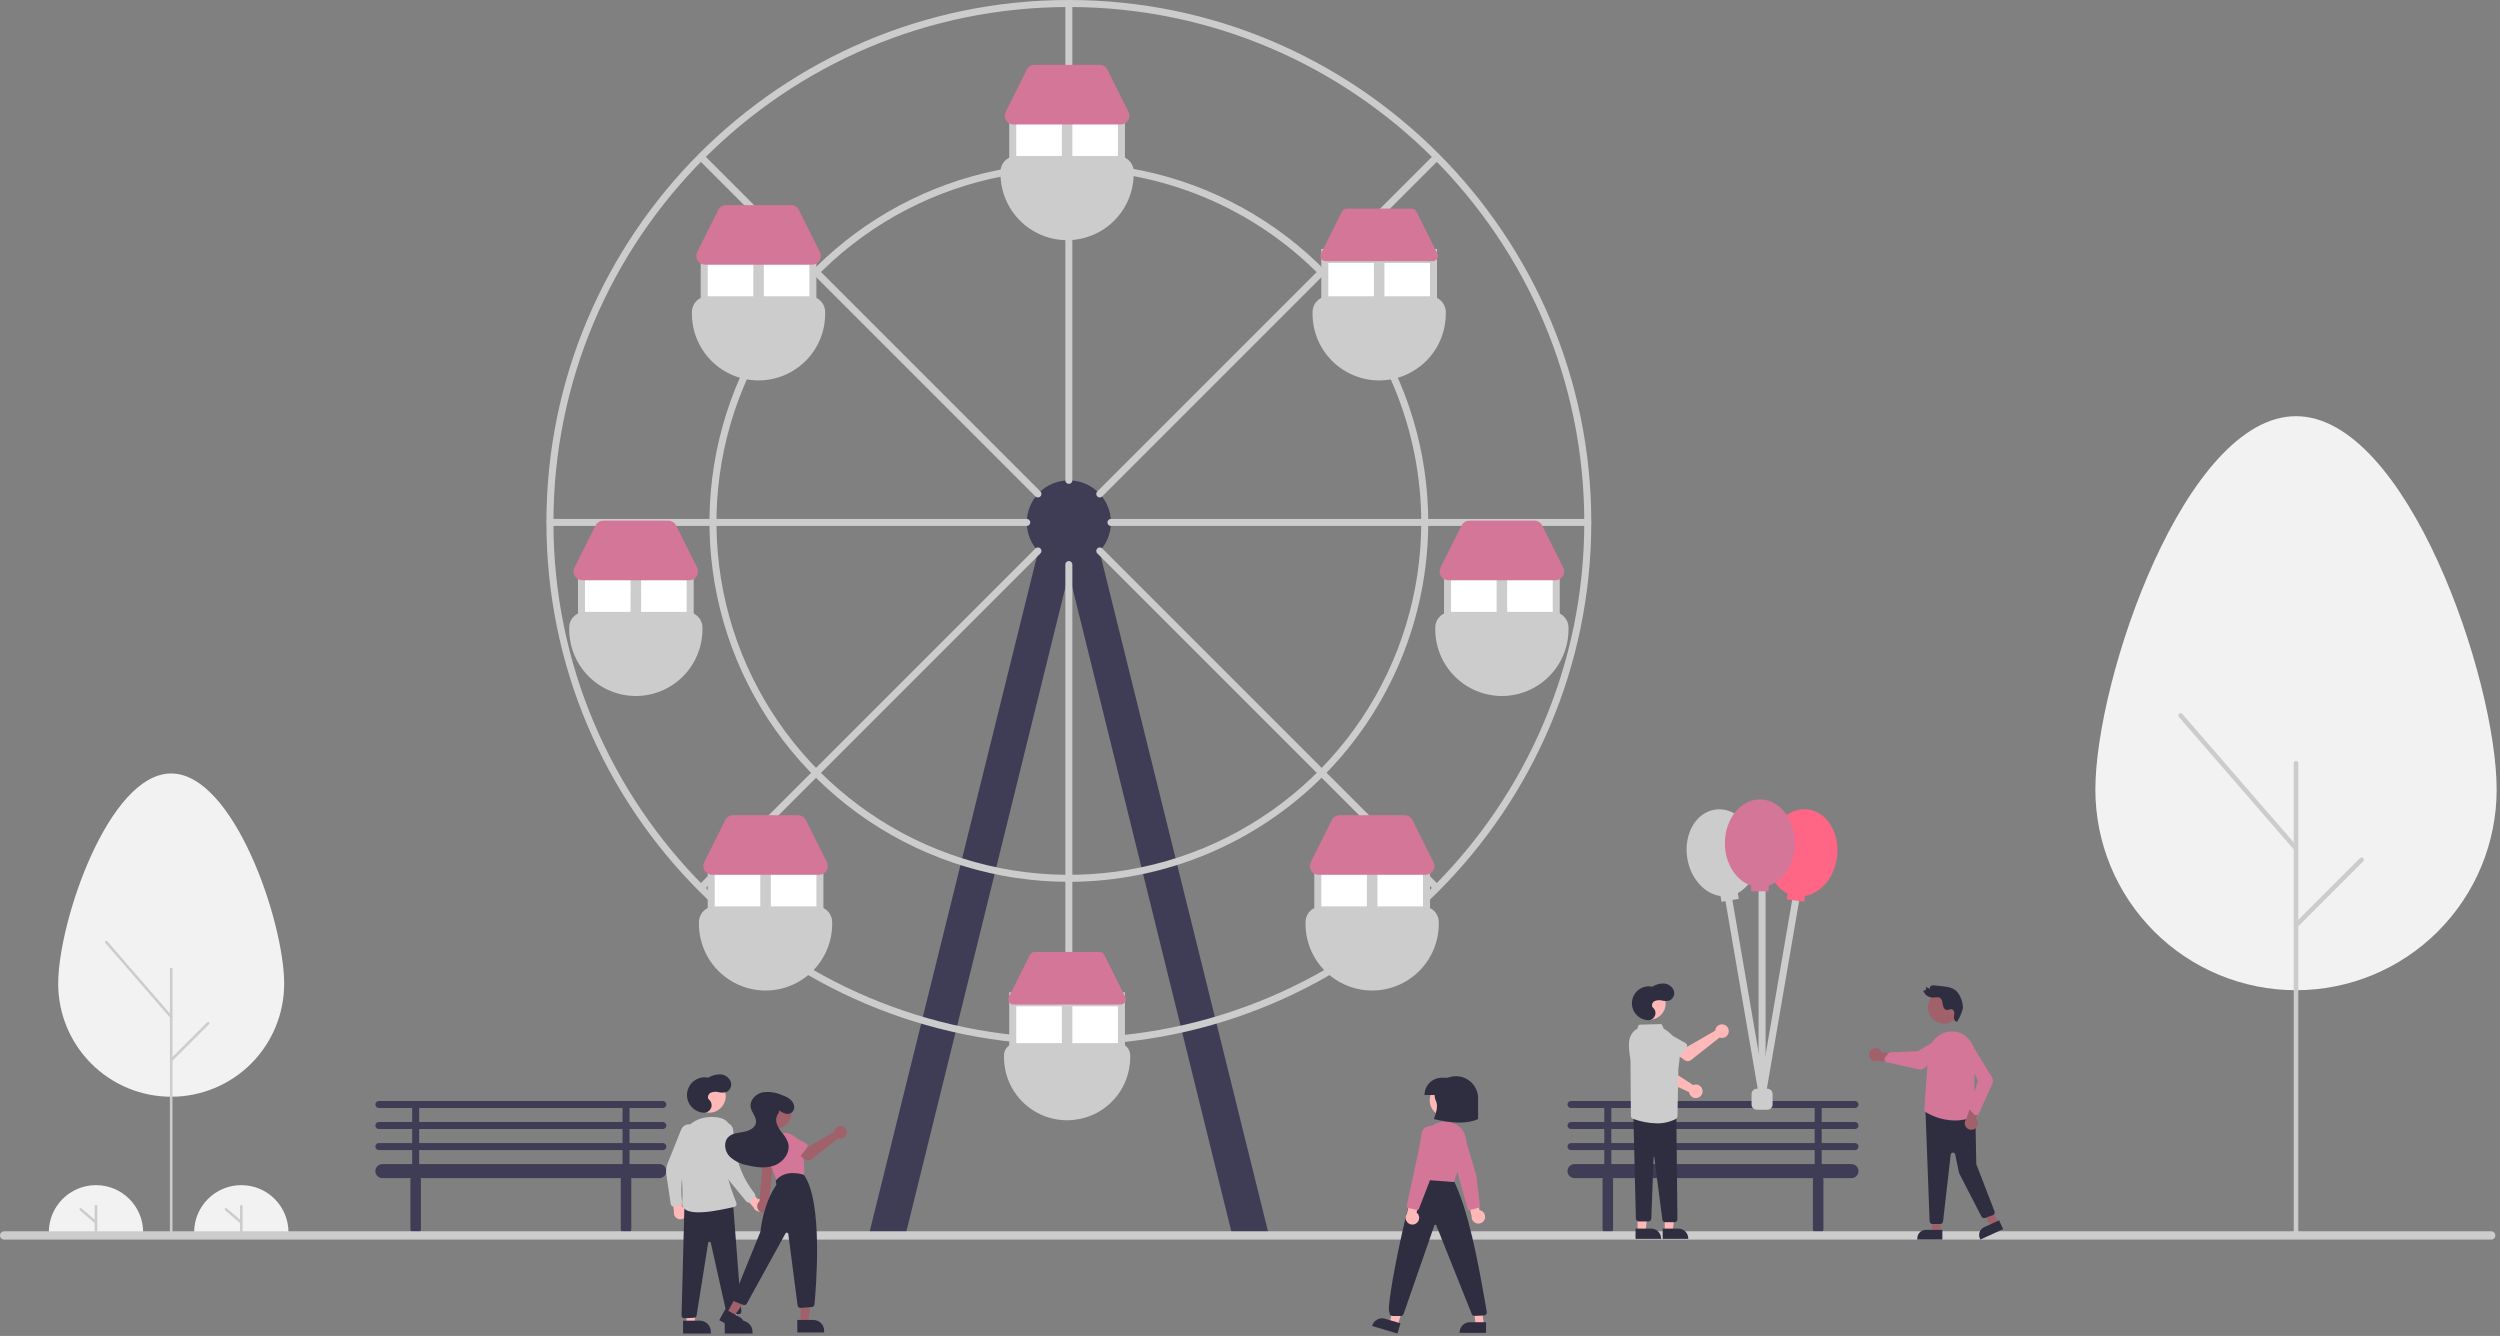 <svg width="713" height="381" viewBox="0 0 713 381" fill="none" xmlns="http://www.w3.org/2000/svg">
<rect x="0" y="0" width="713" height="381" fill="#808080" stroke="none"/>
<rect width="713" height="381"/>
<g id="joker 1" clip-path="url(#clip0_0_1)">
<path id="Vector" d="M712.046 225.224C712.046 193.641 686.426 118.697 654.822 118.697C623.218 118.697 597.598 193.641 597.598 225.224C597.609 240.393 603.643 254.938 614.373 265.661C625.104 276.383 639.653 282.407 654.822 282.407C669.992 282.407 684.541 276.383 695.271 265.661C706.002 254.938 712.035 240.393 712.046 225.224H712.046Z" fill="#F2F2F2"/>
<path id="Vector_2" d="M654.822 351.941C654.649 351.941 654.482 351.872 654.36 351.749C654.237 351.627 654.168 351.46 654.168 351.287V217.702C654.168 217.528 654.237 217.362 654.36 217.239C654.482 217.116 654.649 217.047 654.822 217.047C654.996 217.047 655.162 217.116 655.285 217.239C655.408 217.362 655.477 217.528 655.477 217.702V351.287C655.477 351.46 655.408 351.627 655.285 351.749C655.162 351.872 654.996 351.941 654.822 351.941Z" fill="#CCCCCC"/>
<path id="Vector_3" d="M654.823 242.66C654.729 242.66 654.636 242.64 654.551 242.601C654.465 242.562 654.389 242.505 654.328 242.434L621.417 204.481C621.304 204.349 621.247 204.179 621.259 204.006C621.272 203.833 621.352 203.672 621.483 203.558C621.614 203.445 621.785 203.388 621.958 203.4C622.131 203.412 622.292 203.492 622.406 203.623L655.317 241.577C655.399 241.672 655.452 241.788 655.47 241.912C655.488 242.036 655.47 242.163 655.418 242.277C655.365 242.391 655.282 242.488 655.176 242.556C655.071 242.624 654.948 242.66 654.823 242.66Z" fill="#CCCCCC"/>
<path id="Vector_4" d="M654.822 264.564C654.693 264.564 654.566 264.525 654.459 264.454C654.351 264.382 654.267 264.279 654.218 264.16C654.168 264.04 654.155 263.909 654.181 263.782C654.206 263.655 654.268 263.538 654.36 263.447L673.06 244.746C673.183 244.624 673.349 244.555 673.522 244.556C673.696 244.556 673.862 244.625 673.984 244.747C674.107 244.87 674.176 245.036 674.176 245.209C674.176 245.382 674.108 245.548 673.986 245.671L655.285 264.372C655.224 264.433 655.152 264.481 655.073 264.514C654.993 264.547 654.908 264.564 654.822 264.564V264.564Z" fill="#CCCCCC"/>
<path id="Vector_5" d="M81.046 280.584C81.046 262.799 66.619 220.596 48.822 220.596C31.025 220.596 16.598 262.799 16.598 280.584C16.603 289.127 20 297.319 26.043 303.358C32.085 309.397 40.279 312.79 48.822 312.79C57.366 312.79 65.559 309.397 71.602 303.358C77.644 297.319 81.042 289.127 81.046 280.584H81.046Z" fill="#F2F2F2"/>
<path id="Vector_6" d="M48.822 351.941C48.724 351.941 48.631 351.902 48.562 351.833C48.493 351.764 48.454 351.67 48.454 351.573V276.348C48.454 276.25 48.493 276.157 48.562 276.087C48.631 276.018 48.724 275.98 48.822 275.98C48.92 275.98 49.014 276.018 49.083 276.087C49.152 276.157 49.191 276.25 49.191 276.348V351.573C49.191 351.67 49.152 351.764 49.083 351.833C49.014 351.902 48.92 351.941 48.822 351.941V351.941Z" fill="#CCCCCC"/>
<path id="Vector_7" d="M48.822 290.403C48.77 290.403 48.717 290.391 48.669 290.369C48.621 290.348 48.578 290.316 48.544 290.276L30.011 268.903C29.948 268.829 29.916 268.733 29.923 268.636C29.93 268.539 29.975 268.448 30.049 268.384C30.123 268.32 30.219 268.288 30.316 268.295C30.413 268.302 30.504 268.347 30.568 268.42L49.101 289.793C49.147 289.846 49.177 289.912 49.187 289.982C49.197 290.051 49.187 290.123 49.157 290.187C49.128 290.251 49.081 290.306 49.022 290.344C48.962 290.382 48.893 290.403 48.822 290.403V290.403Z" fill="#CCCCCC"/>
<path id="Vector_8" d="M48.822 302.737C48.749 302.737 48.678 302.715 48.618 302.675C48.557 302.634 48.51 302.577 48.482 302.51C48.454 302.442 48.447 302.368 48.461 302.297C48.475 302.225 48.51 302.16 48.562 302.108L59.092 291.577C59.161 291.508 59.255 291.469 59.353 291.469C59.451 291.469 59.544 291.508 59.614 291.577C59.683 291.646 59.721 291.74 59.721 291.838C59.721 291.935 59.683 292.029 59.614 292.098L49.083 302.629C49.049 302.663 49.008 302.691 48.963 302.709C48.919 302.728 48.871 302.737 48.822 302.737Z" fill="#CCCCCC"/>
<path id="Vector_9" d="M13.92 351.453C13.92 347.885 15.338 344.463 17.861 341.94C20.384 339.417 23.805 338 27.373 338C30.941 338 34.363 339.417 36.886 341.94C39.409 344.463 40.826 347.885 40.826 351.453" fill="#F2F2F2"/>
<path id="Vector_10" d="M27.373 351.453C27.277 351.453 27.184 351.414 27.116 351.346C27.048 351.278 27.01 351.186 27.01 351.089V343.999C27.01 343.903 27.048 343.81 27.116 343.742C27.184 343.674 27.277 343.636 27.373 343.636C27.47 343.636 27.562 343.674 27.63 343.742C27.698 343.81 27.737 343.903 27.737 343.999V351.089C27.737 351.186 27.698 351.278 27.63 351.346C27.562 351.414 27.47 351.453 27.373 351.453V351.453Z" fill="#CCCCCC"/>
<path id="Vector_11" d="M27.373 349.016C27.286 349.017 27.202 348.985 27.136 348.929L22.773 345.184C22.737 345.153 22.707 345.115 22.685 345.072C22.664 345.03 22.651 344.983 22.647 344.936C22.643 344.888 22.649 344.84 22.664 344.794C22.679 344.749 22.702 344.707 22.733 344.671C22.765 344.634 22.803 344.605 22.845 344.583C22.888 344.561 22.934 344.548 22.982 344.545C23.03 344.541 23.078 344.547 23.123 344.562C23.169 344.577 23.211 344.601 23.247 344.632L27.61 348.377C27.666 348.425 27.706 348.49 27.725 348.562C27.744 348.634 27.74 348.71 27.714 348.779C27.688 348.849 27.642 348.909 27.581 348.951C27.52 348.994 27.447 349.016 27.373 349.016H27.373Z" fill="#CCCCCC"/>
<path id="Vector_12" d="M55.369 351.453C55.369 347.885 56.787 344.463 59.31 341.94C61.833 339.417 65.254 338 68.822 338C72.39 338 75.812 339.417 78.335 341.94C80.858 344.463 82.275 347.885 82.275 351.453" fill="#F2F2F2"/>
<path id="Vector_13" d="M68.822 351.453C68.726 351.453 68.633 351.414 68.565 351.346C68.497 351.278 68.459 351.186 68.459 351.089V343.999C68.459 343.903 68.497 343.81 68.565 343.742C68.633 343.674 68.726 343.636 68.822 343.636C68.919 343.636 69.011 343.674 69.079 343.742C69.147 343.81 69.186 343.903 69.186 343.999V351.089C69.186 351.186 69.147 351.278 69.079 351.346C69.011 351.414 68.919 351.453 68.822 351.453V351.453Z" fill="#CCCCCC"/>
<path id="Vector_14" d="M68.822 349.016C68.735 349.017 68.651 348.985 68.585 348.929L64.222 345.184C64.149 345.121 64.104 345.032 64.097 344.936C64.089 344.84 64.121 344.745 64.183 344.671C64.246 344.598 64.335 344.553 64.431 344.546C64.528 344.538 64.623 344.569 64.696 344.632L69.059 348.377C69.115 348.425 69.156 348.49 69.174 348.562C69.193 348.634 69.189 348.71 69.163 348.779C69.137 348.849 69.091 348.909 69.03 348.951C68.969 348.994 68.896 349.016 68.822 349.016V349.016Z" fill="#CCCCCC"/>
<path id="Vector_15" d="M304.838 161C311.465 161 316.838 155.627 316.838 149C316.838 142.373 311.465 137 304.838 137C298.21 137 292.838 142.373 292.838 149C292.838 155.627 298.21 161 304.838 161Z" fill="#3F3D56"/>
<path id="Vector_16" d="M258.381 351.695L247.838 352L299.295 144.305L308.86 147.223L258.381 351.695Z" fill="#3F3D56"/>
<path id="Vector_17" d="M351.295 351.695L361.838 352L310.381 144.305L300.816 147.223L351.295 351.695Z" fill="#3F3D56"/>
<g id="wheel">
<path id="Vector_18" d="M304.838 298C222.679 298 155.838 231.159 155.838 149C155.838 66.841 222.679 -1.52588e-05 304.838 -1.52588e-05C386.997 -1.52588e-05 453.838 66.841 453.838 149C453.838 231.159 386.997 298 304.838 298ZM304.838 2C223.782 2 157.838 67.944 157.838 149C157.838 230.056 223.782 296 304.838 296C385.894 296 451.838 230.056 451.838 149C451.838 67.944 385.894 2 304.838 2Z" fill="#CCCCCC"/>
<path id="Vector_19" d="M304.838 138C304.572 138 304.318 137.895 304.131 137.707C303.943 137.52 303.838 137.265 303.838 137V1C303.838 0.735 303.943 0.48 304.131 0.293C304.318 0.105 304.572 -1.52588e-05 304.838 -1.52588e-05C305.103 -1.52588e-05 305.357 0.105 305.545 0.293C305.732 0.48 305.838 0.735 305.838 1V137C305.838 137.265 305.732 137.52 305.545 137.707C305.357 137.895 305.103 138 304.838 138V138Z" fill="#CCCCCC"/>
<path id="Vector_20" d="M452.838 150H316.838C316.572 150 316.318 149.895 316.131 149.707C315.943 149.52 315.838 149.265 315.838 149C315.838 148.735 315.943 148.48 316.131 148.293C316.318 148.105 316.572 148 316.838 148H452.838C453.103 148 453.357 148.105 453.545 148.293C453.732 148.48 453.838 148.735 453.838 149C453.838 149.265 453.732 149.52 453.545 149.707C453.357 149.895 453.103 150 452.838 150Z" fill="#CCCCCC"/>
<path id="Vector_21" d="M292.838 150H156.902C156.637 150 156.383 149.895 156.195 149.707C156.008 149.52 155.902 149.265 155.902 149C155.902 148.735 156.008 148.48 156.195 148.293C156.383 148.105 156.637 148 156.902 148H292.838C293.103 148 293.357 148.105 293.545 148.293C293.732 148.48 293.838 148.735 293.838 149C293.838 149.265 293.732 149.52 293.545 149.707C293.357 149.895 293.103 150 292.838 150Z" fill="#CCCCCC"/>
<path id="Vector_22" d="M304.838 298C304.572 298 304.318 297.895 304.131 297.707C303.943 297.52 303.838 297.265 303.838 297V161C303.838 160.735 303.943 160.48 304.131 160.293C304.318 160.105 304.572 160 304.838 160C305.103 160 305.357 160.105 305.545 160.293C305.732 160.48 305.838 160.735 305.838 161V297C305.838 297.265 305.732 297.52 305.545 297.707C305.357 297.895 305.103 298 304.838 298V298Z" fill="#CCCCCC"/>
<path id="Vector_23" d="M313.655 141.874C313.457 141.874 313.264 141.815 313.099 141.705C312.935 141.596 312.807 141.439 312.731 141.257C312.655 141.074 312.635 140.873 312.674 140.679C312.713 140.485 312.808 140.307 312.948 140.167L408.691 44.423C408.784 44.331 408.894 44.257 409.015 44.207C409.137 44.156 409.267 44.13 409.398 44.13C409.529 44.13 409.659 44.156 409.781 44.207C409.902 44.257 410.012 44.331 410.105 44.423C410.198 44.516 410.272 44.627 410.322 44.748C410.372 44.869 410.398 44.999 410.398 45.13C410.398 45.262 410.372 45.392 410.322 45.513C410.272 45.634 410.198 45.745 410.105 45.837L314.362 141.581C314.269 141.674 314.159 141.748 314.037 141.798C313.916 141.848 313.786 141.874 313.655 141.874V141.874Z" fill="#CCCCCC"/>
<path id="Vector_24" d="M296.021 141.874C295.89 141.874 295.76 141.848 295.638 141.798C295.517 141.748 295.407 141.674 295.314 141.581L199.57 45.837C199.383 45.65 199.278 45.396 199.278 45.13C199.278 44.865 199.383 44.611 199.57 44.423C199.758 44.236 200.012 44.13 200.277 44.13C200.543 44.13 200.797 44.236 200.984 44.423L296.728 140.167C296.868 140.307 296.963 140.485 297.002 140.679C297.04 140.873 297.02 141.074 296.945 141.257C296.869 141.439 296.741 141.595 296.577 141.705C296.412 141.815 296.219 141.874 296.021 141.874L296.021 141.874Z" fill="#CCCCCC"/>
<path id="Vector_25" d="M409.398 253.87C409.267 253.87 409.137 253.844 409.015 253.794C408.894 253.743 408.784 253.67 408.691 253.577L312.948 157.833C312.76 157.645 312.655 157.391 312.655 157.126C312.655 156.861 312.76 156.606 312.948 156.419C313.135 156.231 313.389 156.126 313.655 156.126C313.92 156.126 314.174 156.231 314.362 156.419L410.105 252.163C410.245 252.302 410.34 252.481 410.379 252.675C410.417 252.868 410.397 253.07 410.322 253.252C410.246 253.435 410.118 253.591 409.953 253.701C409.789 253.811 409.596 253.87 409.398 253.87L409.398 253.87Z" fill="#CCCCCC"/>
<path id="Vector_26" d="M200.277 253.87C200.08 253.87 199.886 253.811 199.722 253.701C199.558 253.591 199.429 253.435 199.354 253.252C199.278 253.07 199.258 252.869 199.297 252.675C199.335 252.481 199.431 252.302 199.57 252.163L295.314 156.419C295.407 156.326 295.517 156.252 295.638 156.202C295.76 156.152 295.89 156.126 296.021 156.126C296.152 156.126 296.282 156.152 296.404 156.202C296.525 156.252 296.635 156.326 296.728 156.419C296.821 156.512 296.895 156.622 296.945 156.743C296.995 156.865 297.021 156.995 297.021 157.126C297.021 157.257 296.995 157.387 296.945 157.509C296.895 157.63 296.821 157.74 296.728 157.833L200.984 253.577C200.892 253.67 200.782 253.744 200.66 253.794C200.539 253.844 200.409 253.87 200.277 253.87V253.87Z" fill="#CCCCCC"/>
<path id="Vector_27" d="M304.838 251.5C284.565 251.5 264.748 245.488 247.892 234.226C231.036 222.963 217.898 206.954 210.14 188.225C202.382 169.496 200.352 148.886 204.307 129.003C208.262 109.12 218.024 90.856 232.359 76.522C246.694 62.187 264.958 52.425 284.841 48.469C304.724 44.514 325.333 46.544 344.063 54.302C362.792 62.06 378.801 75.198 390.063 92.054C401.326 108.91 407.338 128.727 407.338 149C407.307 176.175 396.498 202.229 377.282 221.445C358.066 240.66 332.013 251.469 304.838 251.5V251.5ZM304.838 48.5C284.961 48.5 265.53 54.394 249.003 65.437C232.476 76.48 219.594 92.176 211.988 110.54C204.381 128.904 202.391 149.112 206.269 168.607C210.147 188.102 219.718 206.009 233.773 220.064C247.829 234.119 265.736 243.691 285.231 247.569C304.726 251.447 324.933 249.457 343.297 241.85C361.661 234.243 377.357 221.362 388.4 204.835C399.443 188.308 405.338 168.877 405.338 149C405.308 122.355 394.71 96.81 375.869 77.969C357.028 59.128 331.483 48.53 304.838 48.5V48.5Z" fill="#CCCCCC"/>
<path id="Vector_28" d="M320.838 31H287.838V49H320.838V31Z" fill="#CCCCCC"/>
<path id="Vector_29" d="M302.838 35H289.838V49H302.838V35Z" fill="white"/>
<path id="Vector_30" d="M318.838 35H305.838V49H318.838V35Z" fill="white"/>
<path id="Vector_31" d="M304.338 68.5C299.3 68.494 294.471 66.491 290.909 62.929C287.347 59.367 285.343 54.537 285.338 49.5V49C285.339 47.807 285.814 46.663 286.657 45.819C287.501 44.976 288.645 44.501 289.838 44.5H318.838C320.031 44.501 321.175 44.976 322.018 45.819C322.862 46.663 323.336 47.807 323.338 49V49.5C323.332 54.537 321.328 59.367 317.766 62.929C314.205 66.491 309.375 68.494 304.338 68.5Z" fill="#CCCCCC"/>
<path id="Vector_32" d="M319.602 35.5H289.074C288.648 35.5 288.229 35.391 287.856 35.184C287.484 34.976 287.171 34.677 286.947 34.314C286.723 33.952 286.595 33.538 286.576 33.112C286.557 32.687 286.647 32.263 286.838 31.882L292.838 19.882C293.044 19.465 293.363 19.115 293.758 18.871C294.153 18.627 294.609 18.498 295.074 18.5H313.602C314.066 18.498 314.522 18.627 314.917 18.871C315.313 19.115 315.631 19.465 315.838 19.882L321.838 31.882C322.028 32.263 322.118 32.687 322.099 33.112C322.08 33.538 321.953 33.952 321.728 34.314C321.504 34.677 321.191 34.976 320.819 35.184C320.447 35.391 320.028 35.5 319.602 35.5Z" fill="#D47698"/>
<path id="Vector_33" d="M409.838 71H376.838V89H409.838V71Z" fill="#CCCCCC"/>
<path id="Vector_34" d="M391.838 75H378.838V89H391.838V75Z" fill="white"/>
<path id="Vector_35" d="M407.838 75H394.838V89H407.838V75Z" fill="white"/>
<path id="Vector_36" d="M393.338 108.5C388.3 108.494 383.471 106.491 379.909 102.929C376.347 99.367 374.343 94.537 374.338 89.5V89C374.339 87.807 374.814 86.663 375.657 85.82C376.501 84.976 377.645 84.501 378.838 84.5H407.838C409.031 84.501 410.175 84.976 411.018 85.82C411.862 86.663 412.336 87.807 412.338 89V89.5C412.332 94.537 410.328 99.367 406.766 102.929C403.205 106.491 398.375 108.494 393.338 108.5Z" fill="#CCCCCC"/>
<path id="Vector_37" d="M384.074 59.5C383.795 59.499 383.522 59.576 383.285 59.723C383.047 59.869 382.856 60.079 382.732 60.329L376.732 72.329C376.618 72.558 376.564 72.812 376.575 73.067C376.587 73.323 376.663 73.571 376.798 73.789C376.932 74.006 377.12 74.186 377.343 74.31C377.567 74.435 377.818 74.5 378.074 74.5H408.602C408.857 74.5 409.109 74.435 409.332 74.31C409.556 74.186 409.743 74.006 409.878 73.789C410.012 73.571 410.089 73.323 410.1 73.067C410.112 72.812 410.058 72.558 409.943 72.329L403.943 60.329C403.819 60.079 403.628 59.869 403.391 59.723C403.154 59.576 402.88 59.499 402.602 59.5H384.074Z" fill="#D47698"/>
<path id="Vector_38" d="M444.838 161H411.838V179H444.838V161Z" fill="#CCCCCC"/>
<path id="Vector_39" d="M426.838 165H413.838V179H426.838V165Z" fill="white"/>
<path id="Vector_40" d="M442.838 165H429.838V179H442.838V165Z" fill="white"/>
<path id="Vector_41" d="M428.338 198.5C423.3 198.494 418.471 196.491 414.909 192.929C411.347 189.367 409.343 184.537 409.338 179.5V179C409.339 177.807 409.814 176.663 410.657 175.82C411.501 174.976 412.645 174.501 413.838 174.5H442.838C444.031 174.501 445.175 174.976 446.018 175.82C446.862 176.663 447.336 177.807 447.338 179V179.5C447.332 184.537 445.328 189.367 441.766 192.929C438.205 196.491 433.375 198.494 428.338 198.5V198.5Z" fill="#CCCCCC"/>
<path id="Vector_42" d="M443.602 165.5H413.074C412.648 165.5 412.229 165.391 411.856 165.184C411.484 164.976 411.171 164.677 410.947 164.314C410.723 163.952 410.595 163.538 410.576 163.112C410.557 162.687 410.647 162.263 410.838 161.882L416.838 149.882C417.044 149.466 417.363 149.115 417.758 148.871C418.153 148.627 418.609 148.498 419.074 148.5H437.602C438.066 148.498 438.522 148.627 438.917 148.871C439.313 149.115 439.631 149.466 439.838 149.882L445.838 161.882C446.028 162.263 446.118 162.687 446.099 163.112C446.08 163.538 445.953 163.952 445.728 164.314C445.504 164.677 445.191 164.976 444.819 165.184C444.447 165.391 444.028 165.5 443.602 165.5V165.5Z" fill="#D47698"/>
<path id="Vector_43" d="M407.838 245H374.838V263H407.838V245Z" fill="#CCCCCC"/>
<path id="Vector_44" d="M389.838 249H376.838V263H389.838V249Z" fill="white"/>
<path id="Vector_45" d="M405.838 249H392.838V263H405.838V249Z" fill="white"/>
<path id="Vector_46" d="M391.338 282.5C386.3 282.494 381.471 280.491 377.909 276.929C374.347 273.367 372.343 268.537 372.338 263.5V263C372.339 261.807 372.814 260.663 373.657 259.82C374.501 258.976 375.645 258.501 376.838 258.5H405.838C407.031 258.501 408.175 258.976 409.018 259.82C409.862 260.663 410.336 261.807 410.338 263V263.5C410.332 268.537 408.328 273.367 404.766 276.929C401.205 280.491 396.375 282.494 391.338 282.5Z" fill="#CCCCCC"/>
<path id="Vector_47" d="M406.602 249.5H376.074C375.648 249.5 375.229 249.391 374.856 249.184C374.484 248.976 374.171 248.677 373.947 248.314C373.723 247.952 373.595 247.538 373.576 247.112C373.557 246.687 373.647 246.263 373.838 245.882L379.838 233.882C380.044 233.466 380.363 233.115 380.758 232.871C381.153 232.627 381.609 232.498 382.074 232.5H400.602C401.066 232.498 401.522 232.627 401.917 232.871C402.313 233.115 402.631 233.466 402.838 233.882L408.838 245.882C409.028 246.263 409.118 246.687 409.099 247.112C409.08 247.538 408.953 247.952 408.728 248.314C408.504 248.677 408.191 248.976 407.819 249.184C407.447 249.391 407.028 249.5 406.602 249.5V249.5Z" fill="#D47698"/>
<path id="Vector_48" d="M199.838 89H232.838V71H199.838V89Z" fill="#CCCCCC"/>
<path id="Vector_49" d="M217.838 89H230.838V75H217.838V89Z" fill="white"/>
<path id="Vector_50" d="M201.838 89H214.838V75H201.838V89Z" fill="white"/>
<path id="Vector_51" d="M216.338 108.5C211.3 108.494 206.471 106.491 202.909 102.929C199.347 99.367 197.343 94.537 197.338 89.5V89C197.339 87.807 197.814 86.663 198.657 85.82C199.501 84.976 200.645 84.501 201.838 84.5H230.838C232.031 84.501 233.175 84.976 234.018 85.82C234.862 86.663 235.336 87.807 235.338 89V89.5C235.332 94.537 233.328 99.367 229.766 102.929C226.205 106.491 221.375 108.494 216.338 108.5V108.5Z" fill="#CCCCCC"/>
<path id="Vector_52" d="M231.602 75.5H201.074C200.648 75.5 200.229 75.391 199.856 75.184C199.484 74.976 199.171 74.677 198.947 74.314C198.723 73.952 198.595 73.538 198.576 73.112C198.557 72.687 198.647 72.263 198.838 71.882L204.838 59.882C205.044 59.465 205.363 59.115 205.758 58.871C206.153 58.627 206.609 58.498 207.074 58.5H225.602C226.066 58.498 226.522 58.627 226.917 58.871C227.313 59.115 227.631 59.465 227.838 59.882L233.838 71.882C234.028 72.263 234.118 72.687 234.099 73.112C234.08 73.538 233.952 73.952 233.728 74.314C233.504 74.677 233.191 74.976 232.819 75.184C232.447 75.391 232.028 75.5 231.602 75.5V75.5Z" fill="#D47698"/>
<path id="Vector_53" d="M164.838 179H197.838V161H164.838V179Z" fill="#CCCCCC"/>
<path id="Vector_54" d="M182.838 179H195.838V165H182.838V179Z" fill="white"/>
<path id="Vector_55" d="M166.838 179H179.838V165H166.838V179Z" fill="white"/>
<path id="Vector_56" d="M181.338 198.5C176.3 198.494 171.471 196.491 167.909 192.929C164.347 189.367 162.343 184.537 162.338 179.5V179C162.339 177.807 162.814 176.663 163.657 175.82C164.501 174.976 165.645 174.501 166.838 174.5H195.838C197.031 174.501 198.175 174.976 199.018 175.82C199.862 176.663 200.336 177.807 200.338 179V179.5C200.332 184.537 198.328 189.367 194.766 192.929C191.205 196.491 186.375 198.494 181.338 198.5V198.5Z" fill="#CCCCCC"/>
<path id="Vector_57" d="M196.602 165.5H166.074C165.648 165.5 165.229 165.391 164.856 165.184C164.484 164.976 164.171 164.677 163.947 164.314C163.723 163.952 163.595 163.538 163.576 163.112C163.557 162.687 163.647 162.263 163.838 161.882L169.838 149.882C170.044 149.466 170.363 149.115 170.758 148.871C171.153 148.627 171.609 148.498 172.074 148.5H190.602C191.066 148.498 191.522 148.627 191.917 148.871C192.313 149.115 192.631 149.466 192.838 149.882L198.838 161.882C199.028 162.263 199.118 162.687 199.099 163.112C199.08 163.538 198.952 163.952 198.728 164.314C198.504 164.677 198.191 164.976 197.819 165.184C197.447 165.391 197.028 165.5 196.602 165.5V165.5Z" fill="#D47698"/>
<path id="Vector_58" d="M201.838 263H234.838V245H201.838V263Z" fill="#CCCCCC"/>
<path id="Vector_59" d="M219.838 263H232.838V249H219.838V263Z" fill="white"/>
<path id="Vector_60" d="M203.838 263H216.838V249H203.838V263Z" fill="white"/>
<path id="Vector_61" d="M218.338 282.5C213.3 282.494 208.471 280.491 204.909 276.929C201.347 273.367 199.343 268.537 199.338 263.5V263C199.339 261.807 199.814 260.663 200.657 259.82C201.501 258.976 202.645 258.501 203.838 258.5H232.838C234.031 258.501 235.175 258.976 236.018 259.82C236.862 260.663 237.336 261.807 237.338 263V263.5C237.332 268.537 235.328 273.367 231.766 276.929C228.205 280.491 223.375 282.494 218.338 282.5Z" fill="#CCCCCC"/>
<path id="Vector_62" d="M233.602 249.5H203.074C202.648 249.5 202.229 249.391 201.856 249.184C201.484 248.976 201.171 248.677 200.947 248.314C200.723 247.952 200.595 247.538 200.576 247.112C200.557 246.687 200.647 246.263 200.838 245.882L206.838 233.882C207.044 233.466 207.363 233.115 207.758 232.871C208.153 232.627 208.609 232.498 209.074 232.5H227.602C228.066 232.498 228.522 232.627 228.917 232.871C229.313 233.115 229.631 233.466 229.838 233.882L235.838 245.882C236.028 246.263 236.118 246.687 236.099 247.112C236.08 247.538 235.952 247.952 235.728 248.314C235.504 248.677 235.191 248.976 234.819 249.184C234.447 249.391 234.028 249.5 233.602 249.5V249.5Z" fill="#D47698"/>
<path id="Vector_63" d="M320.838 283H287.838V301H320.838V283Z" fill="#CCCCCC"/>
<path id="Vector_64" d="M302.838 287H289.838V301H302.838V287Z" fill="white"/>
<path id="Vector_65" d="M318.838 287H305.838V301H318.838V287Z" fill="white"/>
<path id="Vector_66" d="M289.838 297.5C288.91 297.501 288.02 297.87 287.364 298.526C286.708 299.182 286.339 300.072 286.338 301V301.5C286.338 306.274 288.234 310.852 291.61 314.228C294.986 317.604 299.564 319.5 304.338 319.5C309.112 319.5 313.69 317.604 317.066 314.228C320.441 310.852 322.338 306.274 322.338 301.5V301C322.337 300.072 321.968 299.182 321.311 298.526C320.655 297.87 319.766 297.501 318.838 297.5H289.838Z" fill="#CCCCCC"/>
<path id="Vector_67" d="M295.074 271.5C294.795 271.499 294.522 271.576 294.285 271.723C294.047 271.869 293.856 272.079 293.732 272.329L287.732 284.329C287.618 284.558 287.564 284.812 287.575 285.067C287.587 285.323 287.663 285.571 287.798 285.789C287.932 286.006 288.12 286.186 288.343 286.31C288.567 286.435 288.818 286.5 289.074 286.5H319.602C319.857 286.5 320.109 286.435 320.332 286.31C320.556 286.186 320.743 286.006 320.878 285.789C321.012 285.571 321.089 285.323 321.1 285.067C321.112 284.812 321.058 284.558 320.943 284.329L314.943 272.329C314.819 272.079 314.628 271.869 314.391 271.723C314.154 271.576 313.88 271.499 313.602 271.5H295.074Z" fill="#D47698"/>
</g>
<path id="Vector_68" d="M529.046 322C529.312 322 529.566 321.895 529.753 321.707C529.941 321.52 530.046 321.265 530.046 321C530.046 320.735 529.941 320.48 529.753 320.293C529.566 320.105 529.312 320 529.046 320H519.546V316H529.046C529.312 316 529.566 315.895 529.753 315.707C529.941 315.52 530.046 315.265 530.046 315C530.046 314.735 529.941 314.48 529.753 314.293C529.566 314.105 529.312 314 529.046 314H448.046C447.781 314 447.527 314.105 447.339 314.293C447.152 314.48 447.046 314.735 447.046 315C447.046 315.265 447.152 315.52 447.339 315.707C447.527 315.895 447.781 316 448.046 316H457.546V320H448.046C447.781 320 447.527 320.105 447.339 320.293C447.152 320.48 447.046 320.735 447.046 321C447.046 321.265 447.152 321.52 447.339 321.707C447.527 321.895 447.781 322 448.046 322H457.546V326H448.046C447.781 326 447.527 326.105 447.339 326.293C447.152 326.48 447.046 326.735 447.046 327C447.046 327.265 447.152 327.52 447.339 327.707C447.527 327.895 447.781 328 448.046 328H457.546V332H449.046C448.516 332 448.007 332.211 447.632 332.586C447.257 332.961 447.046 333.47 447.046 334C447.046 334.53 447.257 335.039 447.632 335.414C448.007 335.789 448.516 336 449.046 336H457.138C457.079 336.16 457.048 336.329 457.046 336.5V350.5C457.046 350.898 457.204 351.279 457.486 351.561C457.767 351.842 458.149 352 458.546 352C458.944 352 459.326 351.842 459.607 351.561C459.888 351.279 460.046 350.898 460.046 350.5V336.5C460.045 336.329 460.014 336.16 459.955 336H517.138C517.079 336.16 517.048 336.329 517.046 336.5V350.5C517.046 350.898 517.204 351.279 517.486 351.561C517.767 351.842 518.149 352 518.546 352C518.944 352 519.326 351.842 519.607 351.561C519.888 351.279 520.046 350.898 520.046 350.5V336.5C520.045 336.329 520.014 336.16 519.955 336H528.046C528.577 336 529.086 335.789 529.461 335.414C529.836 335.039 530.046 334.53 530.046 334C530.046 333.47 529.836 332.961 529.461 332.586C529.086 332.211 528.577 332 528.046 332H519.546V328H529.046C529.312 328 529.566 327.895 529.754 327.707C529.941 327.52 530.046 327.265 530.046 327C530.046 326.735 529.941 326.48 529.754 326.293C529.566 326.105 529.312 326 529.046 326H519.546V322H529.046ZM459.546 316H517.546V320H459.546V316ZM517.546 332H459.546V328H517.546V332ZM517.546 326H459.546V322H517.546V326Z" fill="#3F3D56"/>
<path id="Vector_69" d="M189.046 322C189.312 322 189.566 321.895 189.754 321.707C189.941 321.52 190.046 321.265 190.046 321C190.046 320.735 189.941 320.48 189.754 320.293C189.566 320.105 189.312 320 189.046 320H179.546V316H189.046C189.312 316 189.566 315.895 189.754 315.707C189.941 315.52 190.046 315.265 190.046 315C190.046 314.735 189.941 314.48 189.754 314.293C189.566 314.105 189.312 314 189.046 314H108.046C107.781 314 107.527 314.105 107.339 314.293C107.152 314.48 107.046 314.735 107.046 315C107.046 315.265 107.152 315.52 107.339 315.707C107.527 315.895 107.781 316 108.046 316H117.546V320H108.046C107.781 320 107.527 320.105 107.339 320.293C107.152 320.48 107.046 320.735 107.046 321C107.046 321.265 107.152 321.52 107.339 321.707C107.527 321.895 107.781 322 108.046 322H117.546V326H108.046C107.781 326 107.527 326.105 107.339 326.293C107.152 326.48 107.046 326.735 107.046 327C107.046 327.265 107.152 327.52 107.339 327.707C107.527 327.895 107.781 328 108.046 328H117.546V332H109.046C108.516 332 108.007 332.211 107.632 332.586C107.257 332.961 107.046 333.47 107.046 334C107.046 334.53 107.257 335.039 107.632 335.414C108.007 335.789 108.516 336 109.046 336H117.138C117.079 336.16 117.048 336.329 117.046 336.5V350.5C117.046 350.898 117.204 351.279 117.486 351.561C117.767 351.842 118.149 352 118.546 352C118.944 352 119.326 351.842 119.607 351.561C119.888 351.279 120.046 350.898 120.046 350.5V336.5C120.045 336.329 120.014 336.16 119.955 336H177.138C177.079 336.16 177.048 336.329 177.046 336.5V350.5C177.046 350.898 177.204 351.279 177.486 351.561C177.767 351.842 178.149 352 178.546 352C178.944 352 179.326 351.842 179.607 351.561C179.888 351.279 180.046 350.898 180.046 350.5V336.5C180.045 336.329 180.014 336.16 179.955 336H188.046C188.577 336 189.086 335.789 189.461 335.414C189.836 335.039 190.046 334.53 190.046 334C190.046 333.47 189.836 332.961 189.461 332.586C189.086 332.211 188.577 332 188.046 332H179.546V328H189.046C189.312 328 189.566 327.895 189.754 327.707C189.941 327.52 190.046 327.265 190.046 327C190.046 326.735 189.941 326.48 189.754 326.293C189.566 326.105 189.312 326 189.046 326H179.546V322H189.046ZM119.546 316H177.546V320H119.546V316ZM177.546 332H119.546V328H177.546V332ZM177.546 326H119.546V322H177.546V326Z" fill="#3F3D56"/>
<path id="Vector_70" d="M504.046 316.5H501.046C500.649 316.5 500.267 316.341 499.986 316.06C499.705 315.779 499.547 315.398 499.546 315V312C499.547 311.602 499.705 311.221 499.986 310.94C500.267 310.659 500.649 310.5 501.046 310.5H504.046C504.444 310.5 504.825 310.659 505.107 310.94C505.388 311.221 505.546 311.602 505.546 312V315C505.546 315.398 505.388 315.779 505.107 316.06C504.825 316.341 504.444 316.5 504.046 316.5Z" fill="#CCCCCC"/>
<g id="balloon3">
<path id="Vector_71" d="M502.603 313.194C502.546 313.195 502.488 313.19 502.432 313.18C502.303 313.157 502.179 313.11 502.068 313.04C501.957 312.97 501.861 312.879 501.785 312.771C501.709 312.664 501.655 312.543 501.626 312.415C501.597 312.287 501.594 312.154 501.616 312.025L511.506 254.479C511.551 254.218 511.698 253.985 511.915 253.833C512.131 253.68 512.399 253.62 512.66 253.664C512.921 253.709 513.154 253.856 513.307 254.072C513.46 254.288 513.521 254.556 513.477 254.817L503.587 312.364C503.547 312.596 503.426 312.807 503.246 312.959C503.066 313.11 502.838 313.194 502.603 313.194V313.194Z" fill="#CCCCCC"/>
<path id="Vector_72" d="M523.892 244.628C524.856 237.799 521.209 231.638 515.745 230.866C510.282 230.095 505.071 235.006 504.107 241.835C503.294 247.595 505.768 252.866 509.838 254.843L509.606 256.484L514.553 257.183L514.784 255.541C519.243 254.768 523.079 250.388 523.892 244.628Z" fill="#FF6584"/>
</g>
<g id="balloon1">
<path id="Vector_73" d="M502.6 313.194C502.365 313.194 502.137 313.11 501.957 312.959C501.777 312.807 501.656 312.596 501.616 312.364L491.727 254.817C491.682 254.556 491.742 254.287 491.895 254.071C492.049 253.854 492.281 253.707 492.543 253.662C492.804 253.617 493.073 253.678 493.289 253.831C493.506 253.984 493.653 254.217 493.698 254.479L503.587 312.025C503.609 312.154 503.606 312.287 503.577 312.415C503.548 312.543 503.494 312.664 503.418 312.771C503.342 312.879 503.246 312.97 503.135 313.04C503.024 313.11 502.9 313.157 502.771 313.18C502.715 313.19 502.658 313.195 502.6 313.194Z" fill="#CCCCCC"/>
<path id="Vector_74" d="M500.925 241.52C499.742 234.726 494.376 229.985 488.94 230.932C483.504 231.879 480.057 238.154 481.241 244.949C482.239 250.68 486.214 254.934 490.695 255.563L490.98 257.196L495.901 256.339L495.616 254.706C499.621 252.599 501.923 247.251 500.925 241.52Z" fill="#CCCCCC"/>
</g>
<path id="Vector_75" d="M502.546 312C502.281 312 502.027 311.895 501.839 311.707C501.652 311.52 501.546 311.265 501.546 311V251.842C501.546 251.577 501.652 251.323 501.839 251.135C502.027 250.948 502.281 250.842 502.546 250.842C502.812 250.842 503.066 250.948 503.253 251.135C503.441 251.323 503.546 251.577 503.546 251.842V311C503.546 311.265 503.441 311.52 503.253 311.707C503.066 311.895 502.812 312 502.546 312V312Z" fill="#CCCCCC"/>
<path id="Vector_76" d="M511.917 240.479C511.917 233.582 507.444 227.991 501.927 227.991C496.409 227.991 491.936 233.582 491.936 240.479C491.936 246.296 495.122 251.169 499.429 252.558V254.216H504.424V252.558C508.731 251.169 511.917 246.296 511.917 240.479Z" fill="#D47698"/>
<path id="Vector_77" d="M710.485 353.537H1.191C0.875 353.537 0.572 353.412 0.349 353.188C0.125 352.965 3.05176e-05 352.662 3.05176e-05 352.346C3.05176e-05 352.031 0.125 351.728 0.349 351.505C0.572 351.281 0.875 351.156 1.191 351.156H710.485C710.8 351.156 711.103 351.281 711.327 351.505C711.55 351.728 711.675 352.031 711.675 352.346C711.675 352.662 711.55 352.965 711.327 353.188C711.103 353.412 710.8 353.537 710.485 353.537V353.537Z" fill="#CCCCCC"/>
<path id="Vector_78" d="M553.475 351.407L551.2 351.406L550.118 342.633H553.475V351.407Z" fill="#A0616A"/>
<path id="Vector_79" d="M549.251 350.757H553.962V353.519H546.814V353.195C546.814 352.874 546.877 352.557 546.999 352.262C547.122 351.966 547.301 351.697 547.528 351.471C547.754 351.244 548.023 351.065 548.318 350.942C548.614 350.82 548.931 350.757 549.251 350.757V350.757Z" fill="#2F2E41"/>
<path id="Vector_80" d="M569.978 348.83L567.909 349.775L563.28 342.245L566.333 340.85L569.978 348.83Z" fill="#A0616A"/>
<path id="Vector_81" d="M565.867 349.994L570.152 348.036L571.299 350.549L564.797 353.519L564.662 353.224C564.529 352.933 564.455 352.618 564.443 352.298C564.432 351.978 564.483 351.659 564.595 351.359C564.707 351.059 564.877 350.784 565.095 350.55C565.313 350.316 565.576 350.127 565.867 349.994Z" fill="#2F2E41"/>
<path id="Vector_82" d="M553.33 349.093H551.157C550.946 349.093 550.743 349.012 550.589 348.869C550.435 348.725 550.34 348.529 550.324 348.319L549.139 316.676C549.13 316.555 549.148 316.433 549.191 316.319C549.234 316.205 549.302 316.103 549.389 316.018C549.476 315.933 549.58 315.868 549.695 315.828C549.81 315.787 549.932 315.773 550.053 315.784L562.62 317.119C562.823 317.139 563.012 317.233 563.151 317.383C563.29 317.533 563.369 317.729 563.373 317.934L563.637 331.892C563.638 331.968 563.653 332.043 563.68 332.114L568.835 345.481C568.875 345.585 568.894 345.695 568.89 345.805C568.887 345.916 568.862 346.025 568.817 346.126C568.771 346.227 568.706 346.317 568.625 346.393C568.544 346.468 568.448 346.527 568.344 346.565L566.143 347.376C565.951 347.447 565.741 347.445 565.551 347.371C565.361 347.297 565.205 347.156 565.112 346.975L558.779 334.662C558.745 334.595 558.719 334.523 558.704 334.45L557.622 329.237C557.591 329.086 557.507 328.951 557.385 328.857C557.263 328.762 557.111 328.714 556.957 328.721C556.803 328.728 556.656 328.789 556.543 328.895C556.431 329 556.359 329.142 556.341 329.295L554.159 348.353C554.136 348.557 554.039 348.745 553.886 348.881C553.733 349.018 553.535 349.093 553.33 349.093V349.093Z" fill="#2F2E41"/>
<path id="Vector_83" d="M554.412 291.934C556.928 291.934 558.968 289.894 558.968 287.377C558.968 284.861 556.928 282.82 554.412 282.82C551.895 282.82 549.855 284.861 549.855 287.377C549.855 289.894 551.895 291.934 554.412 291.934Z" fill="#A0616A"/>
<path id="Vector_84" d="M557.553 319.563C554.614 319.527 551.738 318.705 549.224 317.183V317.183C549.094 317.103 548.989 316.989 548.92 316.854C548.851 316.719 548.82 316.567 548.831 316.415L549.939 300.576C550.01 299.507 550.331 298.47 550.874 297.547C551.418 296.624 552.17 295.841 553.071 295.26C553.931 294.691 554.913 294.331 555.937 294.209C556.961 294.087 558 294.206 558.97 294.557C559.398 294.705 559.802 294.915 560.17 295.179C561.35 296.02 562.277 297.17 562.849 298.502C563.422 299.833 563.617 301.297 563.416 302.732C562.603 308.895 563.523 317.209 563.631 318.136L563.639 318.203L563.578 318.231C561.69 319.109 559.634 319.563 557.553 319.563Z" fill="#D47698"/>
<path id="Vector_85" d="M563.354 321.826C563.572 321.662 563.752 321.452 563.88 321.211C564.008 320.97 564.082 320.704 564.096 320.432C564.11 320.16 564.064 319.887 563.962 319.635C563.859 319.382 563.703 319.155 563.503 318.969L566.177 312.902L562.78 313.478L560.762 319.151C560.472 319.507 560.323 319.957 560.343 320.416C560.363 320.874 560.55 321.31 560.87 321.64C561.189 321.969 561.619 322.17 562.077 322.205C562.535 322.239 562.989 322.104 563.354 321.826V321.826Z" fill="#A0616A"/>
<path id="Vector_86" d="M563.61 318.078C563.495 318.078 563.38 318.054 563.274 318.007C563.169 317.961 563.074 317.893 562.996 317.807L561.999 316.72C561.902 316.613 561.834 316.484 561.802 316.344C561.769 316.203 561.773 316.057 561.814 315.919L564.097 308.192L560.623 300.898C560.471 300.578 560.434 300.214 560.517 299.869C560.592 299.567 560.756 299.293 560.988 299.086C561.221 298.878 561.51 298.746 561.82 298.706C562.129 298.667 562.443 298.722 562.72 298.865C562.997 299.007 563.225 299.23 563.372 299.505L568.068 307.124C568.251 307.42 568.358 307.756 568.38 308.103C568.402 308.45 568.339 308.797 568.196 309.114L564.372 317.587C564.315 317.713 564.228 317.823 564.119 317.906C564.009 317.99 563.88 318.046 563.743 318.067C563.699 318.074 563.655 318.078 563.61 318.078Z" fill="#D47698"/>
<path id="Vector_87" d="M558.166 291.395C557.694 291.476 557.305 290.818 557.246 290.355C557.25 289.897 557.293 289.441 557.374 288.99C557.401 288.751 557.349 288.509 557.228 288.301C557.106 288.093 556.92 287.93 556.698 287.836C556.198 287.693 555.734 288.094 555.222 288.046C554.508 287.979 554.149 287.143 554.063 286.467C553.976 285.791 553.908 284.991 553.29 284.606C552.674 284.222 551.911 284.501 551.203 284.513C550.598 284.506 550.01 284.307 549.526 283.944C549.041 283.581 548.685 283.073 548.508 282.494C548.653 282.536 548.808 282.528 548.949 282.472C549.089 282.416 549.206 282.314 549.283 282.184C549.343 282.045 549.355 281.89 549.317 281.743C549.28 281.596 549.195 281.465 549.076 281.372L550.433 282.036C550.398 281.942 550.384 281.842 550.389 281.743C550.395 281.643 550.421 281.546 550.466 281.457C550.512 281.368 550.574 281.289 550.651 281.225C550.728 281.161 550.817 281.114 550.913 281.086C551.325 280.977 551.758 280.973 552.172 281.073C554.296 281.403 556.757 281.241 558.166 282.86C559.229 284.174 559.817 285.809 559.836 287.498C559.498 288.88 558.934 290.197 558.166 291.395V291.395Z" fill="#2F2E41"/>
<path id="Vector_88" d="M534.004 299.163C534.241 299.028 534.505 298.946 534.777 298.924C535.049 298.902 535.322 298.94 535.578 299.035C535.833 299.13 536.065 299.28 536.257 299.474C536.448 299.669 536.594 299.902 536.686 300.159L543.315 300.112L541.439 303.001L535.431 302.604C534.99 302.728 534.517 302.687 534.104 302.486C533.691 302.286 533.365 301.941 533.189 301.517C533.013 301.093 532.999 300.619 533.149 300.185C533.3 299.751 533.604 299.387 534.004 299.163V299.163Z" fill="#A0616A"/>
<path id="Vector_89" d="M537.454 302.312C537.43 302.199 537.431 302.082 537.455 301.969C537.479 301.856 537.526 301.749 537.594 301.655L538.455 300.458C538.54 300.341 538.653 300.248 538.783 300.188C538.914 300.128 539.058 300.102 539.201 300.113L546.956 299.788L553.664 295.885C553.947 295.67 554.295 295.56 554.65 295.572C554.961 295.582 555.262 295.687 555.513 295.872C555.763 296.058 555.952 296.315 556.054 296.609C556.155 296.904 556.165 297.222 556.082 297.523C555.999 297.823 555.827 298.091 555.589 298.292L549.087 304.443C548.835 304.682 548.527 304.855 548.192 304.948C547.857 305.04 547.504 305.049 547.164 304.974L538.091 302.958C537.956 302.928 537.83 302.865 537.726 302.775C537.621 302.685 537.541 302.57 537.492 302.44C537.476 302.399 537.463 302.356 537.454 302.312V302.312Z" fill="#D47698"/>
<path id="Vector_90" d="M423.453 347.67C423.547 347.406 423.582 347.124 423.555 346.844C423.528 346.565 423.44 346.294 423.297 346.052C423.155 345.81 422.961 345.603 422.729 345.444C422.498 345.285 422.234 345.179 421.957 345.133L420.805 338.405L418.216 340.829L419.707 346.847C419.66 347.317 419.788 347.788 420.066 348.171C420.344 348.554 420.752 348.821 421.214 348.922C421.676 349.024 422.159 348.953 422.571 348.722C422.984 348.491 423.298 348.117 423.453 347.67V347.67Z" fill="#FFB8B8"/>
<path id="Vector_91" d="M421.733 344.451L419.19 345.118C419.069 345.15 418.941 345.132 418.833 345.07C418.724 345.008 418.644 344.906 418.61 344.786L414.041 328.601L412.661 324.472C412.528 324.074 412.498 323.649 412.574 323.237C412.649 322.824 412.828 322.437 413.093 322.112C413.358 321.787 413.701 321.534 414.09 321.377C414.479 321.22 414.901 321.164 415.318 321.215V321.215C415.8 321.273 416.254 321.47 416.625 321.784C416.996 322.097 417.267 322.512 417.405 322.978L421.055 335.317L422.086 343.933C422.097 344.028 422.079 344.125 422.034 344.211C421.989 344.296 421.92 344.366 421.834 344.412C421.802 344.429 421.768 344.442 421.733 344.451V344.451Z" fill="#D47698"/>
<path id="Vector_92" d="M412.442 318.484C415.033 318.484 417.134 316.384 417.134 313.793C417.134 311.202 415.033 309.101 412.442 309.101C409.851 309.101 407.75 311.202 407.75 313.793C407.75 316.384 409.851 318.484 412.442 318.484Z" fill="#FFB8B8"/>
<path id="Vector_93" d="M398.628 377.976L396.383 377.308L397.891 368.332L401.204 369.318L398.628 377.976Z" fill="#FFB8B8"/>
<path id="Vector_94" d="M398.553 380.322L391.315 378.168L391.343 378.077C391.453 377.707 391.635 377.362 391.878 377.062C392.121 376.763 392.421 376.514 392.76 376.33C393.1 376.146 393.472 376.031 393.856 375.991C394.24 375.951 394.628 375.988 394.998 376.098H394.998L399.419 377.413L398.553 380.322Z" fill="#2F2E41"/>
<path id="Vector_95" d="M423.22 377.861L420.878 377.86L419.764 368.827L422.074 368.828L423.22 377.861Z" fill="#FFB8B8"/>
<path id="Vector_96" d="M423.817 380.131L416.266 380.13V380.035C416.266 379.649 416.342 379.267 416.49 378.91C416.637 378.554 416.854 378.229 417.127 377.957C417.4 377.684 417.724 377.467 418.08 377.319C418.437 377.172 418.819 377.096 419.205 377.096H419.205L423.817 377.096L423.817 380.131Z" fill="#2F2E41"/>
<path id="Vector_97" d="M399.491 375.32H397.14C397.014 375.32 396.89 375.292 396.775 375.239C396.661 375.185 396.56 375.107 396.48 375.01C396.399 374.914 396.341 374.8 396.309 374.678C396.277 374.556 396.272 374.429 396.295 374.305C394.795 373.638 402.869 334.919 404.776 335.67L404.839 335.579L414.445 336.363C418.748 344.974 421.471 359.223 424.02 374.098C424.051 374.222 424.055 374.351 424.03 374.475C424.005 374.6 423.953 374.718 423.878 374.821C423.802 374.923 423.704 375.007 423.592 375.068C423.48 375.128 423.355 375.162 423.228 375.168L420.586 375.296C420.408 375.306 420.23 375.259 420.08 375.162C419.929 375.065 419.812 374.924 419.746 374.757L409.624 349.453C409.604 349.398 409.567 349.35 409.518 349.318C409.469 349.285 409.411 349.27 409.352 349.273C409.293 349.273 409.236 349.292 409.189 349.327C409.142 349.361 409.106 349.41 409.088 349.465L400.304 374.743C400.245 374.911 400.135 375.057 399.99 375.161C399.844 375.264 399.67 375.32 399.491 375.32V375.32Z" fill="#2F2E41"/>
<path id="Vector_98" d="M414.646 337.121L414.573 337.115L404.346 336.343L406.14 324.934C406.336 323.66 406.94 322.484 407.86 321.582C408.78 320.679 409.967 320.099 411.244 319.926V319.926C411.323 319.915 411.402 319.904 411.481 319.894C412.485 319.762 413.505 319.89 414.445 320.266C415.384 320.642 416.211 321.253 416.846 322.041C417.497 322.833 417.932 323.78 418.111 324.789C418.291 325.798 418.207 326.836 417.869 327.804L414.646 337.121Z" fill="#D47698"/>
<path id="Vector_99" d="M421.552 319.159C418.326 320.635 413.949 320.371 408.945 319.159C409.637 317.263 410.177 315.431 409.565 314.086C409.318 313.578 409.178 313.025 409.155 312.461C409.132 311.896 409.226 311.334 409.431 310.807C409.91 309.66 410.719 308.68 411.754 307.991C412.789 307.302 414.005 306.934 415.249 306.934V306.934C416.921 306.934 418.524 307.598 419.706 308.78C420.888 309.963 421.552 311.566 421.552 313.238L421.552 319.159Z" fill="#2F2E41"/>
<path id="Vector_100" d="M411.204 307.363H414.676V312.296H406.271C406.271 311.648 406.398 311.007 406.646 310.408C406.894 309.81 407.257 309.266 407.716 308.808C408.174 308.35 408.717 307.986 409.316 307.738C409.914 307.491 410.556 307.363 411.204 307.363V307.363Z" fill="#2F2E41"/>
<path id="Vector_101" d="M404.124 348.732C404.331 348.542 404.494 348.309 404.602 348.049C404.709 347.79 404.758 347.51 404.745 347.229C404.733 346.949 404.659 346.674 404.529 346.426C404.398 346.177 404.215 345.959 403.992 345.789L406.128 339.306L402.704 340.234L401.201 346.248C400.94 346.642 400.832 347.118 400.898 347.587C400.964 348.055 401.199 348.482 401.56 348.788C401.92 349.094 402.38 349.258 402.853 349.247C403.326 349.237 403.778 349.053 404.124 348.732V348.732Z" fill="#FFB8B8"/>
<path id="Vector_102" d="M404.113 345.082L401.555 344.48C401.433 344.45 401.328 344.375 401.261 344.27C401.194 344.164 401.172 344.036 401.197 343.914L404.747 327.475L405.463 323.181C405.532 322.767 405.704 322.378 405.964 322.048C406.224 321.719 406.563 321.461 406.95 321.298C407.336 321.135 407.758 321.073 408.175 321.116C408.592 321.16 408.991 321.309 409.336 321.548C409.735 321.825 410.043 322.213 410.224 322.664C410.405 323.114 410.45 323.608 410.353 324.084L407.795 336.694L404.668 344.789C404.633 344.879 404.572 344.956 404.492 345.01C404.412 345.065 404.318 345.094 404.222 345.094C404.185 345.094 404.149 345.09 404.113 345.082V345.082Z" fill="#D47698"/>
<path id="Vector_103" d="M483.179 309.354C483.08 309.379 482.983 309.412 482.89 309.453L475.203 304.494L475.309 302.275L471.98 301.677L471.411 305.588C471.365 305.904 471.422 306.226 471.575 306.507C471.728 306.787 471.968 307.01 472.258 307.143L481.725 311.464C481.772 311.855 481.937 312.221 482.197 312.516C482.458 312.81 482.802 313.018 483.184 313.112C483.565 313.206 483.967 313.182 484.334 313.042C484.702 312.903 485.018 312.654 485.241 312.331C485.464 312.007 485.583 311.623 485.583 311.23C485.582 310.837 485.462 310.453 485.238 310.13C485.014 309.807 484.698 309.559 484.33 309.421C483.962 309.282 483.56 309.259 483.179 309.354H483.179Z" fill="#FFB8B8"/>
<path id="Vector_104" d="M474.89 304.358L470.767 303.597C470.65 303.575 470.539 303.528 470.441 303.46C470.344 303.391 470.262 303.302 470.202 303.199C470.141 303.096 470.104 302.982 470.092 302.863C470.08 302.744 470.094 302.625 470.133 302.512L471.486 298.558C471.598 297.957 471.945 297.425 472.45 297.08C472.954 296.735 473.575 296.605 474.176 296.717C474.777 296.83 475.308 297.177 475.654 297.681C475.999 298.186 476.129 298.807 476.017 299.408L475.87 303.571C475.865 303.69 475.836 303.807 475.782 303.913C475.729 304.02 475.653 304.114 475.56 304.189C475.467 304.263 475.359 304.317 475.243 304.346C475.127 304.375 475.007 304.379 474.89 304.358V304.358Z" fill="#3F3D56"/>
<path id="Vector_105" d="M489.224 293.632C489.201 293.732 489.186 293.833 489.18 293.935L481.257 298.506L479.331 297.397L477.278 300.085L480.496 302.379C480.756 302.564 481.069 302.66 481.389 302.652C481.708 302.645 482.016 302.533 482.267 302.336L490.437 295.89C490.805 296.027 491.207 296.048 491.588 295.95C491.969 295.853 492.311 295.642 492.569 295.346C492.827 295.049 492.989 294.681 493.033 294.29C493.077 293.9 493 293.505 492.814 293.158C492.628 292.812 492.341 292.531 491.991 292.351C491.641 292.172 491.245 292.104 490.855 292.155C490.465 292.207 490.101 292.376 489.809 292.639C489.518 292.903 489.314 293.25 489.224 293.633L489.224 293.632Z" fill="#FFB8B8"/>
<path id="Vector_106" d="M480.992 298.722L478.431 302.041C478.358 302.135 478.266 302.213 478.16 302.269C478.055 302.324 477.938 302.356 477.819 302.363C477.7 302.369 477.581 302.35 477.47 302.306C477.359 302.263 477.259 302.196 477.176 302.11L474.277 299.1C473.794 298.725 473.48 298.173 473.404 297.567C473.327 296.96 473.495 296.348 473.87 295.865C474.245 295.382 474.796 295.068 475.403 294.992C476.009 294.915 476.621 295.083 477.104 295.458L480.74 297.491C480.844 297.549 480.934 297.629 481.005 297.725C481.075 297.822 481.124 297.932 481.148 298.049C481.172 298.166 481.17 298.286 481.143 298.403C481.116 298.519 481.065 298.628 480.992 298.722V298.722Z" fill="#CCCCCC"/>
<path id="Vector_107" d="M470.505 290.798C473.007 290.798 475.035 288.77 475.035 286.268C475.035 283.766 473.007 281.738 470.505 281.738C468.004 281.738 465.975 283.766 465.975 286.268C465.975 288.77 468.004 290.798 470.505 290.798Z" fill="#FFB8B8"/>
<path id="Vector_108" d="M474.782 351.13H477.043L478.118 342.408H474.781L474.782 351.13Z" fill="#FFB8B8"/>
<path id="Vector_109" d="M474.205 350.392L478.658 350.391H478.658C479.031 350.391 479.4 350.465 479.744 350.607C480.088 350.75 480.401 350.959 480.665 351.223C480.928 351.486 481.137 351.799 481.28 352.143C481.422 352.488 481.496 352.857 481.496 353.229V353.321L474.205 353.322L474.205 350.392Z" fill="#2F2E41"/>
<path id="Vector_110" d="M467.035 351.13H469.296L470.372 342.408H467.035V351.13Z" fill="#FFB8B8"/>
<path id="Vector_111" d="M466.458 350.392L470.911 350.391H470.911C471.284 350.391 471.653 350.465 471.998 350.607C472.342 350.75 472.655 350.959 472.918 351.223C473.182 351.486 473.391 351.799 473.533 352.143C473.676 352.488 473.749 352.857 473.749 353.229V353.321L466.458 353.322L466.458 350.392Z" fill="#2F2E41"/>
<path id="Vector_112" d="M474.103 347.82L471.797 329.975C471.795 329.951 471.785 329.929 471.767 329.912C471.75 329.896 471.727 329.888 471.703 329.888C471.691 329.888 471.679 329.89 471.668 329.894C471.657 329.899 471.647 329.905 471.639 329.913C471.63 329.922 471.624 329.932 471.619 329.943C471.614 329.954 471.612 329.965 471.612 329.977L470.95 347.563C470.942 347.778 470.851 347.982 470.697 348.131C470.542 348.28 470.335 348.363 470.12 348.362H467.381C467.164 348.363 466.955 348.279 466.8 348.128C466.645 347.976 466.556 347.769 466.552 347.552L465.841 318.251L478.098 318.374L478.404 347.769C478.401 347.886 478.374 348.001 478.323 348.106C478.273 348.212 478.201 348.305 478.113 348.381C478.026 348.456 477.924 348.512 477.814 348.545C477.704 348.578 477.588 348.588 477.475 348.573L474.819 348.58C474.63 348.555 474.457 348.465 474.326 348.327C474.196 348.188 474.117 348.009 474.103 347.82V347.82Z" fill="#2F2E41"/>
<path id="Vector_113" d="M465.659 319.053C465.522 319 465.401 318.912 465.309 318.798C465.217 318.683 465.157 318.547 465.135 318.402L465.013 302.298C464.471 298.713 463.83 295.2 466.965 293.383L467.242 292.554C467.272 292.465 467.328 292.386 467.404 292.33C467.48 292.274 467.571 292.242 467.666 292.239L473.613 292.069C473.705 292.066 473.796 292.091 473.875 292.141C473.953 292.191 474.014 292.263 474.05 292.348L474.492 293.38L474.649 293.47C476.143 294.322 477.353 295.595 478.127 297.131C478.901 298.666 479.205 300.396 479.001 302.104L478.661 304.974L478.42 318.39C478.417 318.537 478.375 318.681 478.298 318.807C478.222 318.933 478.114 319.036 477.984 319.107C476.302 319.981 474.427 320.418 472.532 320.376C470.182 320.334 467.857 319.886 465.659 319.053Z" fill="#CCCCCC"/>
<path id="Vector_114" d="M470.358 290.966C469.676 290.981 468.999 290.851 468.371 290.585C467.743 290.32 467.178 289.924 466.714 289.425C466.249 288.925 465.896 288.333 465.677 287.687C465.457 287.042 465.377 286.357 465.442 285.678C465.506 284.999 465.713 284.341 466.05 283.748C466.387 283.155 466.845 282.64 467.395 282.237C467.945 281.833 468.574 281.551 469.24 281.408C469.907 281.265 470.597 281.265 471.263 281.407C472.245 280.762 473.405 280.444 474.579 280.499C475.162 280.536 475.725 280.729 476.208 281.059C476.691 281.389 477.075 281.843 477.322 282.373C477.541 282.914 477.548 283.518 477.342 284.064C477.136 284.61 476.732 285.059 476.21 285.32C475.489 285.528 474.725 285.539 473.998 285.352C473.269 285.164 472.497 285.233 471.811 285.545C471.169 285.926 470.88 286.947 471.455 287.424C471.761 287.686 471.978 288.036 472.08 288.425C472.182 288.815 472.162 289.226 472.024 289.604C471.889 289.956 471.664 290.268 471.372 290.506C471.08 290.745 470.73 290.904 470.358 290.966Z" fill="#2F2E41"/>
<path id="Vector_115" d="M207.665 377.775H209.869L210.917 369.275H207.664L207.665 377.775Z" fill="#FFB8B8"/>
<path id="Vector_116" d="M206.693 380.322L206.693 376.646L211.443 376.645C212.285 376.646 213.092 376.981 213.687 377.577C214.283 378.172 214.618 378.979 214.619 379.821V380.321L206.693 380.322Z" fill="#2F2E41"/>
<path id="Vector_117" d="M195.787 377.775H197.99L199.038 369.275H195.786L195.787 377.775Z" fill="#FFB8B8"/>
<path id="Vector_118" d="M194.815 380.322L194.814 376.646L199.564 376.645C200.406 376.646 201.214 376.981 201.809 377.577C202.404 378.172 202.739 378.979 202.74 379.821V380.321L194.815 380.322Z" fill="#2F2E41"/>
<path id="Vector_119" d="M202.241 317.349C204.855 317.349 206.975 315.23 206.975 312.615C206.975 310 204.855 307.88 202.241 307.88C199.626 307.88 197.506 310 197.506 312.615C197.506 315.23 199.626 317.349 202.241 317.349Z" fill="#FFB8B8"/>
<path id="Vector_120" d="M218.429 343.491C218.396 343.229 218.306 342.977 218.165 342.754C218.024 342.53 217.836 342.34 217.614 342.197C217.392 342.054 217.141 341.962 216.879 341.926C216.617 341.891 216.351 341.913 216.098 341.992L213.452 338.82L211.133 339.958L214.932 344.384C215.092 344.799 215.399 345.141 215.794 345.345C216.19 345.549 216.646 345.601 217.077 345.491C217.508 345.381 217.884 345.116 218.133 344.748C218.382 344.379 218.488 343.932 218.429 343.491V343.491Z" fill="#FFB8B8"/>
<path id="Vector_121" d="M195.658 346.699C195.77 346.46 195.829 346.199 195.83 345.935C195.831 345.671 195.774 345.409 195.664 345.17C195.553 344.93 195.391 344.717 195.189 344.547C194.987 344.376 194.75 344.252 194.495 344.183L193.964 340.087L191.396 339.802L192.227 345.577C192.14 346.013 192.215 346.466 192.439 346.85C192.664 347.234 193.021 347.523 193.444 347.661C193.867 347.8 194.325 347.778 194.733 347.601C195.141 347.423 195.47 347.103 195.657 346.699H195.658Z" fill="#FFB8B8"/>
<path id="Vector_122" d="M198.284 321.557C198.032 321.234 197.7 320.983 197.32 320.829C196.94 320.675 196.526 320.625 196.121 320.682C195.715 320.739 195.331 320.903 195.009 321.155C194.687 321.408 194.436 321.742 194.284 322.122L190.404 331.806C190.007 332.796 189.881 333.873 190.037 334.928L191.301 343.44C191.317 343.55 191.357 343.655 191.418 343.748C191.479 343.841 191.559 343.92 191.652 343.979C191.746 344.038 191.852 344.076 191.962 344.091C192.072 344.106 192.184 344.096 192.29 344.064L193.955 343.552C194.128 343.5 194.276 343.388 194.375 343.237C194.473 343.086 194.516 342.905 194.495 342.726V342.726C193.907 337.714 194.684 332.637 196.743 328.031L198.573 323.939C198.745 323.553 198.809 323.128 198.759 322.708C198.708 322.289 198.544 321.891 198.284 321.557V321.557Z" fill="#CCCCCC"/>
<path id="Vector_123" d="M201.088 317.349C200.375 317.365 199.667 317.229 199.011 316.951C198.355 316.674 197.764 316.26 197.279 315.738C196.794 315.216 196.425 314.598 196.195 313.923C195.966 313.248 195.883 312.532 195.95 311.823C196.017 311.113 196.234 310.426 196.586 309.806C196.937 309.186 197.416 308.648 197.991 308.226C198.566 307.805 199.223 307.509 199.92 307.36C200.617 307.211 201.337 307.21 202.034 307.359C203.06 306.684 204.273 306.352 205.499 306.41C206.109 306.448 206.697 306.65 207.202 306.995C207.706 307.34 208.108 307.814 208.366 308.369C208.595 308.934 208.603 309.565 208.387 310.136C208.172 310.707 207.75 311.175 207.204 311.448C206.45 311.666 205.652 311.678 204.892 311.481C204.13 311.286 203.323 311.357 202.607 311.683C201.935 312.082 201.633 313.149 202.235 313.647C202.554 313.922 202.781 314.287 202.888 314.694C202.994 315.101 202.974 315.531 202.829 315.926C202.688 316.294 202.453 316.619 202.148 316.869C201.842 317.119 201.477 317.284 201.088 317.349V317.349Z" fill="#2F2E41"/>
<path id="Vector_124" d="M195.214 343.304L194.374 375.175C194.371 375.281 194.39 375.387 194.43 375.485C194.47 375.584 194.53 375.673 194.606 375.747C194.682 375.821 194.773 375.879 194.872 375.917C194.972 375.954 195.078 375.971 195.184 375.965L197.951 375.824C198.127 375.815 198.295 375.746 198.427 375.628C198.558 375.51 198.645 375.35 198.673 375.175L201.963 354.475C201.978 354.386 202.022 354.305 202.089 354.246C202.157 354.187 202.243 354.153 202.332 354.15C202.422 354.147 202.51 354.176 202.581 354.231C202.651 354.286 202.701 354.364 202.72 354.451L207.175 374.382C207.198 374.489 207.245 374.589 207.31 374.676C207.376 374.764 207.459 374.836 207.554 374.889C207.65 374.942 207.756 374.974 207.864 374.982C207.973 374.991 208.083 374.977 208.185 374.94L210.931 374.773C211.09 374.716 211.226 374.609 211.318 374.468C211.41 374.327 211.454 374.16 211.442 373.991L209.045 343.002L195.214 343.304Z" fill="#2F2E41"/>
<path id="Vector_125" d="M193.866 328.166C193.749 327.017 193.861 325.856 194.198 324.751C194.535 323.646 195.088 322.619 195.826 321.731C196.565 320.842 197.473 320.11 198.497 319.577C199.522 319.043 200.642 318.719 201.794 318.624C203.879 318.476 207.116 318.423 208.183 321.157C211.398 329.39 205.77 329.19 207.709 336.324C209.648 343.457 211.361 343.866 208.7 344.381C206.04 344.896 194.076 347.937 194.567 342.916C194.869 339.83 194.328 332.984 193.866 328.166Z" fill="#CCCCCC"/>
<path id="Vector_126" d="M207.614 320.319C207.232 320.171 206.818 320.127 206.413 320.19C206.008 320.253 205.627 320.423 205.308 320.68C204.99 320.938 204.745 321.275 204.598 321.658C204.452 322.04 204.408 322.455 204.473 322.859L205.984 332.303C206.243 333.918 206.926 335.435 207.963 336.699L212.871 342.679C212.941 342.765 213.029 342.835 213.129 342.883C213.229 342.932 213.338 342.959 213.449 342.961C213.56 342.964 213.67 342.942 213.772 342.898C213.874 342.854 213.965 342.789 214.04 342.706L215.205 341.412C215.326 341.278 215.396 341.105 215.403 340.925C215.41 340.745 215.353 340.568 215.243 340.425L214.9 339.979C212.045 336.274 210.244 331.867 209.687 327.223L209.086 322.214C209.036 321.794 208.872 321.396 208.613 321.062C208.353 320.729 208.008 320.472 207.614 320.319V320.319Z" fill="#CCCCCC"/>
<path id="Vector_127" d="M218.655 345.686C218.898 345.565 219.111 345.392 219.28 345.179C219.449 344.967 219.57 344.72 219.633 344.456C219.696 344.192 219.701 343.918 219.647 343.652C219.592 343.386 219.481 343.135 219.319 342.917L220.707 329.343H217.707L216.603 342.597C216.255 342.893 216.028 343.307 215.964 343.759C215.9 344.212 216.005 344.672 216.258 345.053C216.51 345.433 216.894 345.708 217.336 345.825C217.778 345.941 218.247 345.892 218.655 345.686V345.686Z" fill="#A0616A"/>
<path id="Vector_128" d="M221.41 321.852C223.754 321.852 225.655 319.951 225.655 317.607C225.655 315.263 223.754 313.362 221.41 313.362C219.065 313.362 217.165 315.263 217.165 317.607C217.165 319.951 219.065 321.852 221.41 321.852Z" fill="#A0616A"/>
<path id="Vector_129" d="M222.209 337.248C222.039 337.248 221.874 337.192 221.739 337.089C221.603 336.986 221.506 336.842 221.461 336.678C220.748 334.542 219.869 332.466 218.831 330.468C218.514 329.816 218.338 329.104 218.316 328.38C218.293 327.655 218.424 326.933 218.7 326.263C218.976 325.592 219.39 324.988 219.916 324.488C220.442 323.989 221.068 323.607 221.752 323.367V323.367C222.4 323.138 223.088 323.041 223.774 323.083C224.46 323.124 225.131 323.303 225.747 323.608C226.363 323.914 226.912 324.339 227.36 324.861C227.809 325.382 228.148 325.987 228.359 326.642C229.155 329.396 229.481 332.264 229.322 335.127C229.313 335.297 229.248 335.46 229.138 335.59C229.027 335.72 228.877 335.81 228.711 335.847L222.376 337.23C222.321 337.242 222.265 337.248 222.209 337.248V337.248Z" fill="#D47698"/>
<path id="Vector_130" d="M228.344 377.557H230.463L231.471 369.384H228.343L228.344 377.557Z" fill="#A0616A"/>
<path id="Vector_131" d="M235.049 380.024H227.39L227.39 376.452H231.977C232.381 376.452 232.78 376.531 233.153 376.686C233.526 376.84 233.864 377.066 234.15 377.352C234.435 377.637 234.661 377.976 234.815 378.348C234.97 378.721 235.049 379.121 235.049 379.524L235.049 380.024Z" fill="#2F2E41"/>
<path id="Vector_132" d="M207.156 374.811L209.013 375.832L213.834 369.156L211.094 367.649L207.156 374.811Z" fill="#A0616A"/>
<path id="Vector_133" d="M211.844 380.204L205.132 376.514L206.853 373.382L210.872 375.592C211.586 375.985 212.115 376.645 212.342 377.428C212.57 378.21 212.477 379.051 212.084 379.765L211.844 380.204Z" fill="#2F2E41"/>
<path id="Vector_134" d="M228.245 373.021C228.056 373.02 227.874 372.952 227.732 372.827C227.59 372.702 227.499 372.53 227.474 372.343L224.824 351.923C224.813 351.833 224.773 351.749 224.71 351.683C224.648 351.616 224.566 351.572 224.477 351.555C224.387 351.538 224.294 351.549 224.212 351.588C224.13 351.627 224.062 351.691 224.018 351.77L212.974 371.807C212.883 371.97 212.736 372.096 212.56 372.16C212.385 372.225 212.191 372.224 212.016 372.158L209.609 371.241C209.512 371.204 209.424 371.148 209.349 371.077C209.274 371.005 209.214 370.919 209.173 370.824C209.131 370.729 209.109 370.627 209.108 370.523C209.107 370.42 209.126 370.317 209.165 370.221L216.816 351.428C216.835 351.38 216.848 351.33 216.855 351.279C217.891 343.259 220.527 339.181 221.311 338.122C221.368 338.044 221.405 337.954 221.42 337.858C221.435 337.763 221.427 337.665 221.396 337.574L221.289 337.251C221.246 337.122 221.237 336.985 221.263 336.853C221.289 336.72 221.35 336.596 221.438 336.494C224.261 333.279 229.18 335.034 229.23 335.052L229.254 335.061L229.27 335.082C234.786 342.647 232.746 367.219 232.282 372.067C232.264 372.25 232.183 372.42 232.052 372.548C231.922 372.676 231.75 372.754 231.567 372.767L228.305 373.018C228.285 373.02 228.265 373.021 228.245 373.021Z" fill="#2F2E41"/>
<path id="Vector_135" d="M237.912 322.538C237.891 322.631 237.877 322.726 237.871 322.821L230.446 327.104L228.642 326.066L226.718 328.584L229.734 330.734C229.978 330.907 230.271 330.997 230.57 330.99C230.869 330.983 231.158 330.879 231.393 330.693L239.049 324.654C239.394 324.781 239.77 324.801 240.127 324.71C240.484 324.619 240.805 324.421 241.047 324.143C241.289 323.865 241.44 323.52 241.481 323.154C241.522 322.788 241.451 322.418 241.277 322.094C241.102 321.769 240.833 321.505 240.505 321.337C240.177 321.169 239.806 321.105 239.441 321.154C239.076 321.202 238.734 321.36 238.461 321.607C238.188 321.855 237.996 322.179 237.912 322.538V322.538Z" fill="#A0616A"/>
<path id="Vector_136" d="M230.198 327.307L227.799 330.417C227.73 330.506 227.644 330.578 227.545 330.63C227.446 330.682 227.337 330.712 227.226 330.719C227.114 330.725 227.002 330.707 226.898 330.666C226.794 330.625 226.7 330.562 226.623 330.482L223.906 327.661C223.456 327.309 223.163 326.793 223.093 326.225C223.022 325.658 223.18 325.086 223.53 324.634C223.881 324.183 224.396 323.889 224.963 323.816C225.53 323.744 226.103 323.899 226.555 324.248L229.962 326.153C230.06 326.208 230.144 326.283 230.21 326.373C230.276 326.463 230.322 326.567 230.344 326.676C230.367 326.786 230.365 326.899 230.34 327.008C230.315 327.117 230.267 327.219 230.198 327.307H230.198Z" fill="#D47698"/>
<path id="Vector_137" d="M220.898 332.71L217.033 332.012C216.923 331.992 216.818 331.949 216.726 331.885C216.635 331.821 216.558 331.738 216.501 331.642C216.444 331.546 216.409 331.439 216.397 331.327C216.386 331.216 216.398 331.104 216.434 330.998L217.687 327.288C217.792 326.726 218.115 326.228 218.586 325.904C219.058 325.58 219.638 325.456 220.2 325.559C220.763 325.663 221.261 325.985 221.587 326.455C221.912 326.925 222.038 327.505 221.936 328.068L221.814 331.969C221.81 332.081 221.782 332.191 221.733 332.291C221.683 332.391 221.612 332.479 221.525 332.549C221.439 332.62 221.338 332.671 221.229 332.698C221.121 332.726 221.008 332.73 220.898 332.71V332.71Z" fill="#D47698"/>
<path id="Vector_138" d="M222.082 316.631C223.173 317.377 224.605 318.145 225.719 317.35C226.068 317.084 226.321 316.713 226.441 316.292C226.561 315.87 226.541 315.421 226.385 315.012C225.851 313.486 224.385 312.815 222.984 312.3C221.203 311.495 219.221 311.244 217.296 311.577C215.414 312.057 213.752 313.878 214.091 315.79C214.364 317.327 215.814 318.606 215.608 320.153C215.401 321.711 213.65 322.531 212.103 322.809C210.557 323.088 208.826 323.177 207.715 324.288C206.297 325.705 206.651 328.238 207.985 329.734C209.443 331.13 211.291 332.049 213.283 332.369C215.868 332.98 218.663 333.301 221.118 332.287C223.573 331.273 225.483 328.545 224.772 325.986C224.397 324.925 223.823 323.946 223.08 323.102C222.337 322.257 221.779 321.266 221.443 320.192C221.323 319.739 221.309 319.263 221.404 318.804C221.499 318.345 221.699 317.914 221.989 317.545C222.099 317.426 222.168 317.275 222.186 317.113C222.205 316.952 222.172 316.79 222.092 316.649L222.082 316.631Z" fill="#2F2E41"/>
</g>
<defs>
<clipPath id="clip0_0_1">
<rect width="712.046" height="380.322" fill="white"/>
</clipPath>
</defs>
</svg>
